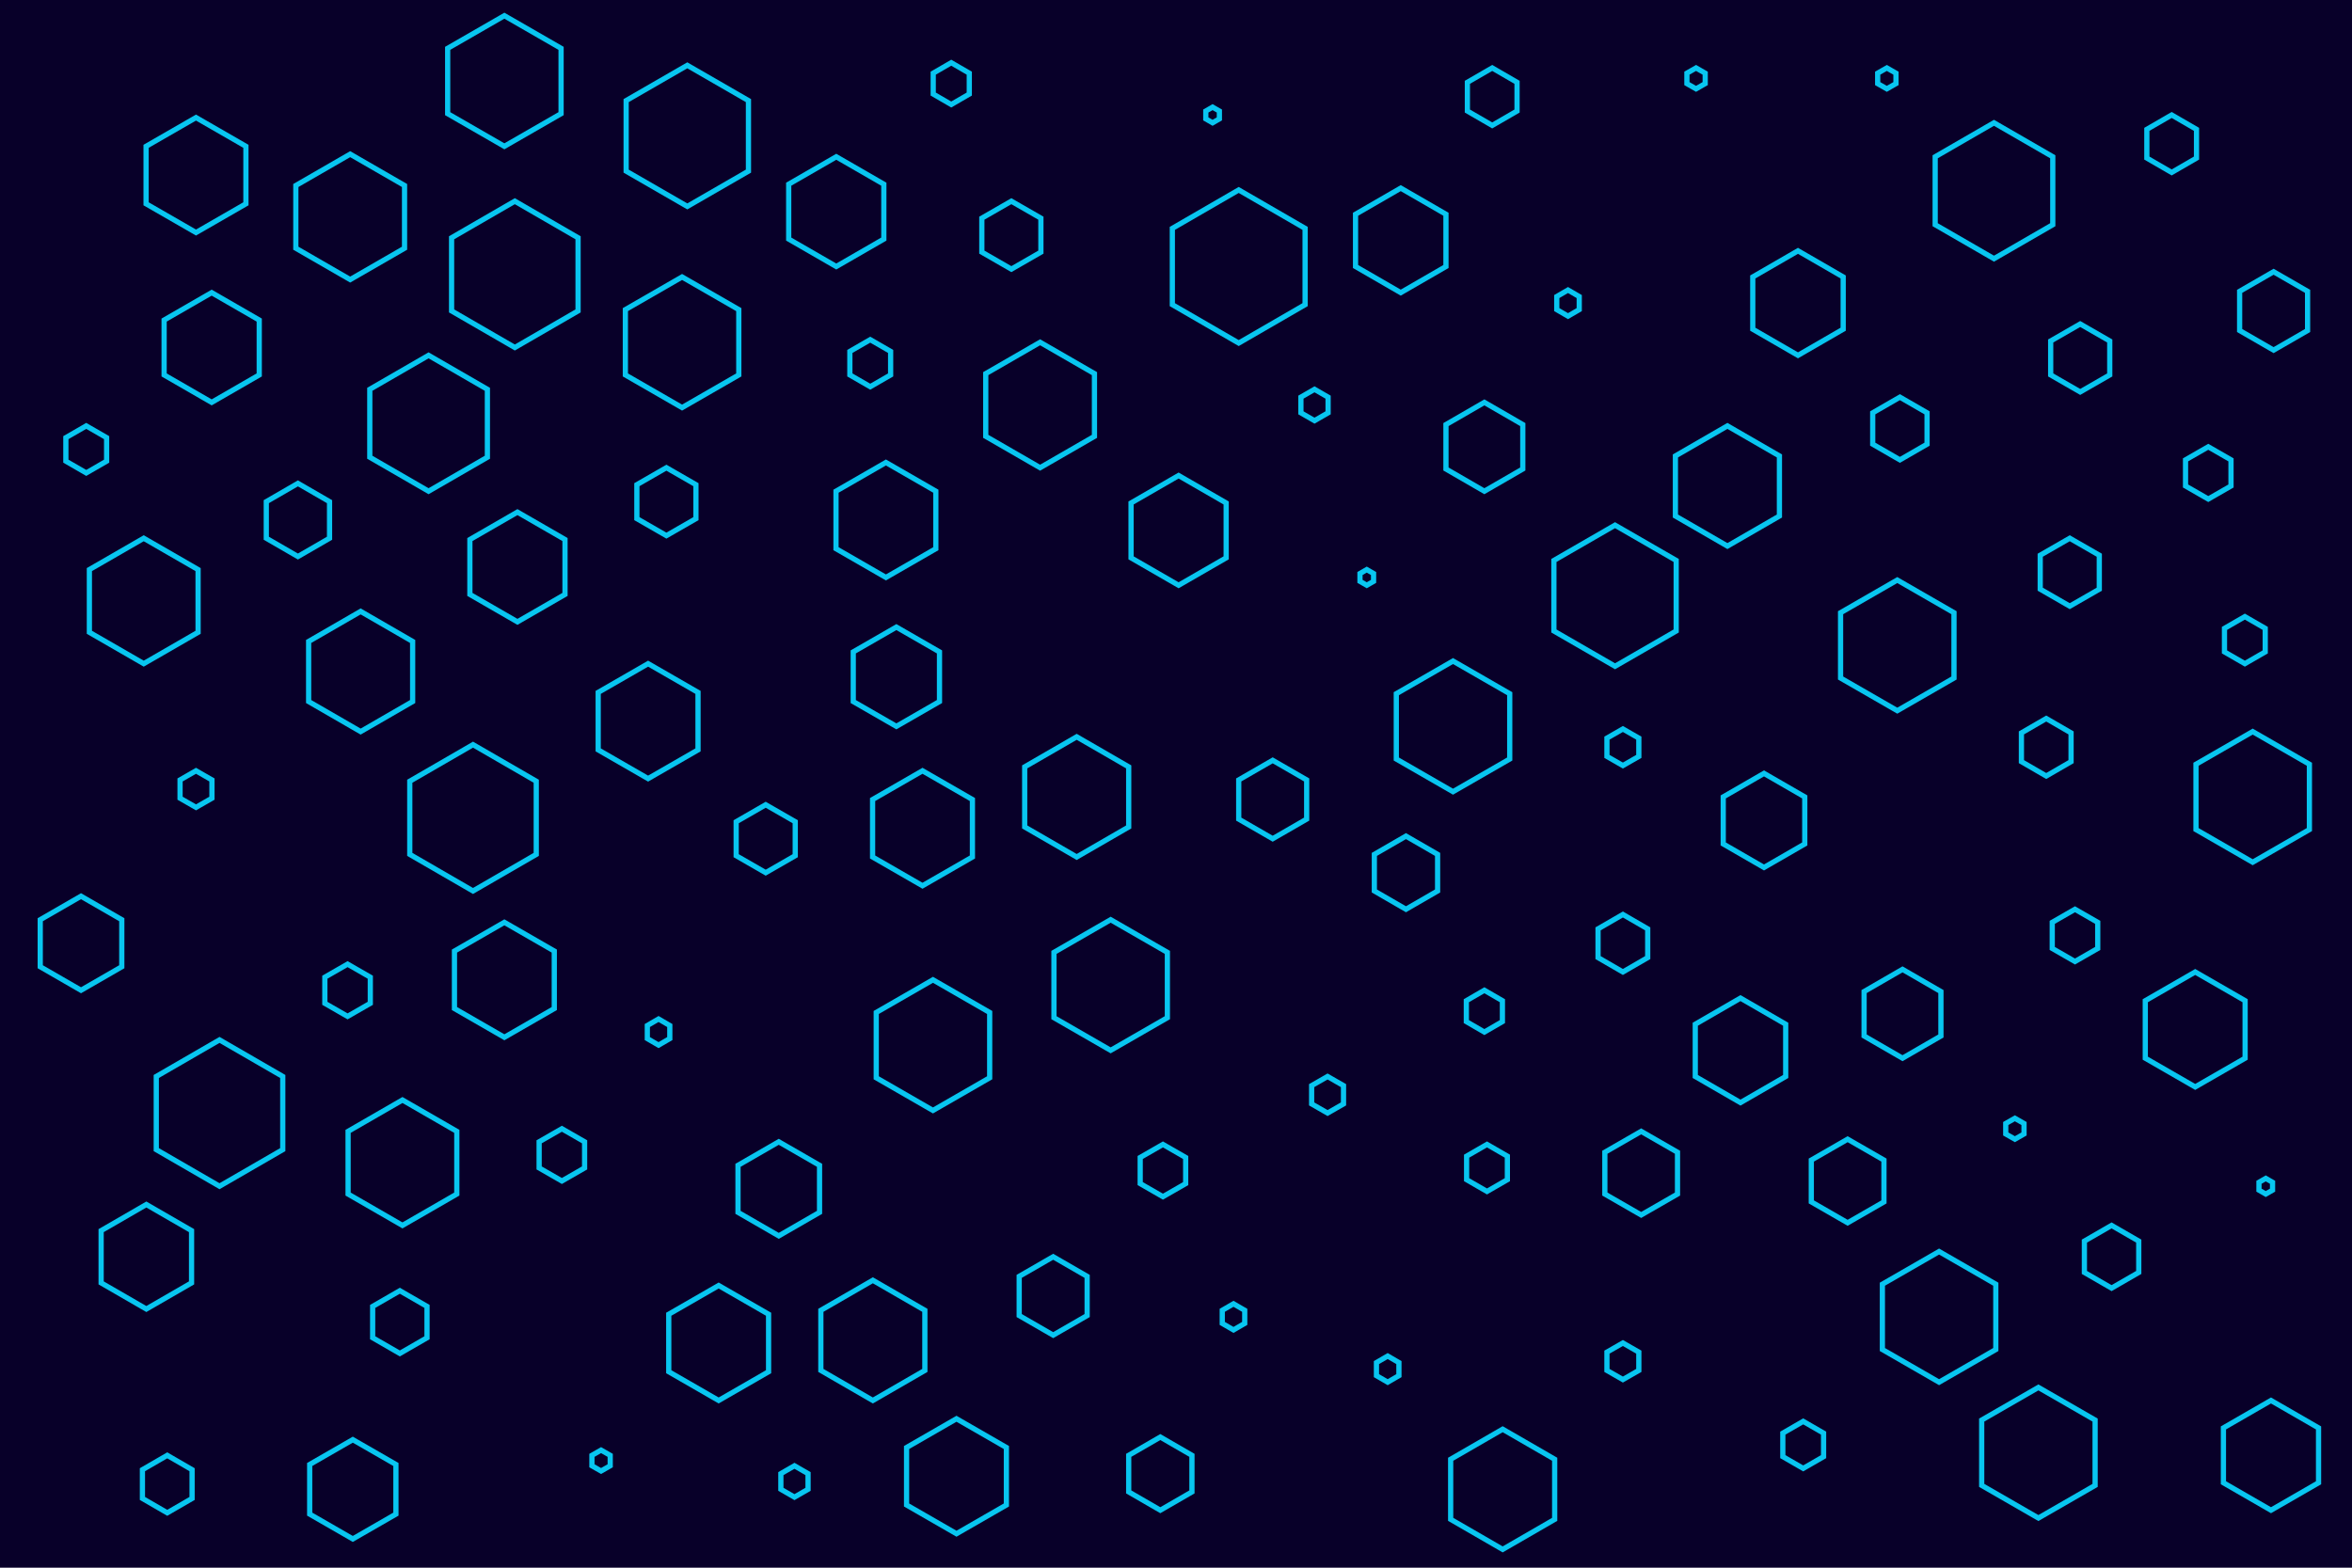 <svg id="visual" viewBox="0 0 900 600" width="900" height="600" xmlns="http://www.w3.org/2000/svg" xmlns:xlink="http://www.w3.org/1999/xlink" version="1.1"><rect width="900" height="600" fill="#080029"></rect><g><g transform="translate(474 102)"><path d="M0 -29.3L25.4 -14.6L25.4 14.6L0 29.3L-25.4 14.6L-25.4 -14.6Z" fill="none" stroke="#08c6f0" stroke-width="2"></path></g><g transform="translate(531 524)"><path d="M0 -5L4.3 -2.5L4.3 2.5L0 5L-4.3 2.5L-4.3 -2.5Z" fill="none" stroke="#08c6f0" stroke-width="2"></path></g><g transform="translate(84 426)"><path d="M0 -28L24.2 -14L24.2 14L0 28L-24.2 14L-24.2 -14Z" stroke="#08c6f0" fill="none" stroke-width="2"></path></g><g transform="translate(571 37)"><path d="M0 -11L9.5 -5.5L9.5 5.5L0 11L-9.5 5.5L-9.5 -5.5Z" stroke="#08c6f0" fill="none" stroke-width="2"></path></g><g transform="translate(568 171)"><path d="M0 -17L14.7 -8.5L14.7 8.5L0 17L-14.7 8.5L-14.7 -8.5Z" stroke="#08c6f0" fill="none" stroke-width="2"></path></g><g transform="translate(728 388)"><path d="M0 -17L14.7 -8.5L14.7 8.5L0 17L-14.7 8.5L-14.7 -8.5Z" stroke="#08c6f0" fill="none" stroke-width="2"></path></g><g transform="translate(487 306)"><path d="M0 -15L13 -7.5L13 7.5L0 15L-13 7.5L-13 -7.5Z" stroke="#08c6f0" fill="none" stroke-width="2"></path></g><g transform="translate(333 139)"><path d="M0 -9L7.8 -4.5L7.8 4.5L0 9L-7.8 4.5L-7.8 -4.5Z" stroke="#08c6f0" fill="none" stroke-width="2"></path></g><g transform="translate(600 116)"><path d="M0 -5L4.3 -2.5L4.3 2.5L0 5L-4.3 2.5L-4.3 -2.5Z" stroke="#08c6f0" fill="none" stroke-width="2"></path></g><g transform="translate(621 521)"><path d="M0 -7L6.1 -3.5L6.1 3.5L0 7L-6.1 3.5L-6.1 -3.5Z" stroke="#08c6f0" fill="none" stroke-width="2"></path></g><g transform="translate(690 553)"><path d="M0 -9L7.8 -4.5L7.8 4.5L0 9L-7.8 4.5L-7.8 -4.5Z" stroke="#08c6f0" fill="none" stroke-width="2"></path></g><g transform="translate(831 55)"><path d="M0 -11L9.5 -5.5L9.5 5.5L0 11L-9.5 5.5L-9.5 -5.5Z" stroke="#08c6f0" fill="none" stroke-width="2"></path></g><g transform="translate(451 203)"><path d="M0 -21L18.2 -10.5L18.2 10.5L0 21L-18.2 10.5L-18.2 -10.5Z" stroke="#08c6f0" fill="none" stroke-width="2"></path></g><g transform="translate(275 514)"><path d="M0 -22L19.1 -11L19.1 11L0 22L-19.1 11L-19.1 -11Z" stroke="#08c6f0" fill="none" stroke-width="2"></path></g><g transform="translate(181 313)"><path d="M0 -28L24.2 -14L24.2 14L0 28L-24.2 14L-24.2 -14Z" stroke="#08c6f0" fill="none" stroke-width="2"></path></g><g transform="translate(339 199)"><path d="M0 -22L19.1 -11L19.1 11L0 22L-19.1 11L-19.1 -11Z" stroke="#08c6f0" fill="none" stroke-width="2"></path></g><g transform="translate(198 217)"><path d="M0 -21L18.2 -10.5L18.2 10.5L0 21L-18.2 10.5L-18.2 -10.5Z" stroke="#08c6f0" fill="none" stroke-width="2"></path></g><g transform="translate(364 32)"><path d="M0 -8L6.9 -4L6.9 4L0 8L-6.9 4L-6.9 -4Z" stroke="#08c6f0" fill="none" stroke-width="2"></path></g><g transform="translate(255 192)"><path d="M0 -13L11.3 -6.5L11.3 6.5L0 13L-11.3 6.5L-11.3 -6.5Z" stroke="#08c6f0" fill="none" stroke-width="2"></path></g><g transform="translate(138 257)"><path d="M0 -23L19.9 -11.5L19.9 11.5L0 23L-19.9 11.5L-19.9 -11.5Z" stroke="#08c6f0" fill="none" stroke-width="2"></path></g><g transform="translate(412 305)"><path d="M0 -23L19.9 -11.5L19.9 11.5L0 23L-19.9 11.5L-19.9 -11.5Z" stroke="#08c6f0" fill="none" stroke-width="2"></path></g><g transform="translate(621 361)"><path d="M0 -11L9.5 -5.5L9.5 5.5L0 11L-9.5 5.5L-9.5 -5.5Z" stroke="#08c6f0" fill="none" stroke-width="2"></path></g><g transform="translate(792 219)"><path d="M0 -13L11.3 -6.5L11.3 6.5L0 13L-11.3 6.5L-11.3 -6.5Z" stroke="#08c6f0" fill="none" stroke-width="2"></path></g><g transform="translate(862 305)"><path d="M0 -25L21.7 -12.5L21.7 12.5L0 25L-21.7 12.5L-21.7 -12.5Z" stroke="#08c6f0" fill="none" stroke-width="2"></path></g><g transform="translate(64 568)"><path d="M0 -11L9.5 -5.5L9.5 5.5L0 11L-9.5 5.5L-9.5 -5.5Z" stroke="#08c6f0" fill="none" stroke-width="2"></path></g><g transform="translate(133 379)"><path d="M0 -10L8.7 -5L8.7 5L0 10L-8.7 5L-8.7 -5Z" stroke="#08c6f0" fill="none" stroke-width="2"></path></g><g transform="translate(688 116)"><path d="M0 -20L17.3 -10L17.3 10L0 20L-17.3 10L-17.3 -10Z" stroke="#08c6f0" fill="none" stroke-width="2"></path></g><g transform="translate(707 452)"><path d="M0 -16L13.9 -8L13.9 8L0 16L-13.9 8L-13.9 -8Z" stroke="#08c6f0" fill="none" stroke-width="2"></path></g><g transform="translate(628 449)"><path d="M0 -16L13.9 -8L13.9 8L0 16L-13.9 8L-13.9 -8Z" stroke="#08c6f0" fill="none" stroke-width="2"></path></g><g transform="translate(675 314)"><path d="M0 -18L15.6 -9L15.6 9L0 18L-15.6 9L-15.6 -9Z" stroke="#08c6f0" fill="none" stroke-width="2"></path></g><g transform="translate(343 259)"><path d="M0 -19L16.5 -9.5L16.5 9.5L0 19L-16.5 9.5L-16.5 -9.5Z" stroke="#08c6f0" fill="none" stroke-width="2"></path></g><g transform="translate(796 137)"><path d="M0 -13L11.3 -6.5L11.3 6.5L0 13L-11.3 6.5L-11.3 -6.5Z" stroke="#08c6f0" fill="none" stroke-width="2"></path></g><g transform="translate(403 496)"><path d="M0 -15L13 -7.5L13 7.5L0 15L-13 7.5L-13 -7.5Z" stroke="#08c6f0" fill="none" stroke-width="2"></path></g><g transform="translate(153 506)"><path d="M0 -12L10.4 -6L10.4 6L0 12L-10.4 6L-10.4 -6Z" stroke="#08c6f0" fill="none" stroke-width="2"></path></g><g transform="translate(464 44)"><path d="M0 -3L2.6 -1.5L2.6 1.5L0 3L-2.6 1.5L-2.6 -1.5Z" stroke="#08c6f0" fill="none" stroke-width="2"></path></g><g transform="translate(215 442)"><path d="M0 -10L8.7 -5L8.7 5L0 10L-8.7 5L-8.7 -5Z" stroke="#08c6f0" fill="none" stroke-width="2"></path></g><g transform="translate(425 377)"><path d="M0 -25L21.7 -12.5L21.7 12.5L0 25L-21.7 12.5L-21.7 -12.5Z" stroke="#08c6f0" fill="none" stroke-width="2"></path></g><g transform="translate(808 481)"><path d="M0 -12L10.4 -6L10.4 6L0 12L-10.4 6L-10.4 -6Z" stroke="#08c6f0" fill="none" stroke-width="2"></path></g><g transform="translate(726 247)"><path d="M0 -25L21.7 -12.5L21.7 12.5L0 25L-21.7 12.5L-21.7 -12.5Z" stroke="#08c6f0" fill="none" stroke-width="2"></path></g><g transform="translate(366 565)"><path d="M0 -22L19.1 -11L19.1 11L0 22L-19.1 11L-19.1 -11Z" stroke="#08c6f0" fill="none" stroke-width="2"></path></g><g transform="translate(197 105)"><path d="M0 -28L24.2 -14L24.2 14L0 28L-24.2 14L-24.2 -14Z" stroke="#08c6f0" fill="none" stroke-width="2"></path></g><g transform="translate(840 394)"><path d="M0 -22L19.1 -11L19.1 11L0 22L-19.1 11L-19.1 -11Z" stroke="#08c6f0" fill="none" stroke-width="2"></path></g><g transform="translate(568 387)"><path d="M0 -8L6.9 -4L6.9 4L0 8L-6.9 4L-6.9 -4Z" stroke="#08c6f0" fill="none" stroke-width="2"></path></g><g transform="translate(398 155)"><path d="M0 -24L20.8 -12L20.8 12L0 24L-20.8 12L-20.8 -12Z" stroke="#08c6f0" fill="none" stroke-width="2"></path></g><g transform="translate(763 73)"><path d="M0 -26L22.5 -13L22.5 13L0 26L-22.5 13L-22.5 -13Z" stroke="#08c6f0" fill="none" stroke-width="2"></path></g><g transform="translate(661 186)"><path d="M0 -23L19.9 -11.5L19.9 11.5L0 23L-19.9 11.5L-19.9 -11.5Z" stroke="#08c6f0" fill="none" stroke-width="2"></path></g><g transform="translate(556 278)"><path d="M0 -25L21.7 -12.5L21.7 12.5L0 25L-21.7 12.5L-21.7 -12.5Z" stroke="#08c6f0" fill="none" stroke-width="2"></path></g><g transform="translate(75 302)"><path d="M0 -7L6.1 -3.5L6.1 3.5L0 7L-6.1 3.5L-6.1 -3.5Z" stroke="#08c6f0" fill="none" stroke-width="2"></path></g><g transform="translate(193 31)"><path d="M0 -25L21.7 -12.5L21.7 12.5L0 25L-21.7 12.5L-21.7 -12.5Z" stroke="#08c6f0" fill="none" stroke-width="2"></path></g><g transform="translate(357 400)"><path d="M0 -25L21.7 -12.5L21.7 12.5L0 25L-21.7 12.5L-21.7 -12.5Z" stroke="#08c6f0" fill="none" stroke-width="2"></path></g><g transform="translate(845 181)"><path d="M0 -10L8.7 -5L8.7 5L0 10L-8.7 5L-8.7 -5Z" stroke="#08c6f0" fill="none" stroke-width="2"></path></g><g transform="translate(727 164)"><path d="M0 -12L10.4 -6L10.4 6L0 12L-10.4 6L-10.4 -6Z" stroke="#08c6f0" fill="none" stroke-width="2"></path></g><g transform="translate(780 556)"><path d="M0 -25L21.7 -12.5L21.7 12.5L0 25L-21.7 12.5L-21.7 -12.5Z" stroke="#08c6f0" fill="none" stroke-width="2"></path></g><g transform="translate(869 557)"><path d="M0 -21L18.2 -10.5L18.2 10.5L0 21L-18.2 10.5L-18.2 -10.5Z" stroke="#08c6f0" fill="none" stroke-width="2"></path></g><g transform="translate(81 133)"><path d="M0 -21L18.2 -10.5L18.2 10.5L0 21L-18.2 10.5L-18.2 -10.5Z" stroke="#08c6f0" fill="none" stroke-width="2"></path></g><g transform="translate(508 419)"><path d="M0 -7L6.1 -3.5L6.1 3.5L0 7L-6.1 3.5L-6.1 -3.5Z" stroke="#08c6f0" fill="none" stroke-width="2"></path></g><g transform="translate(55 230)"><path d="M0 -24L20.8 -12L20.8 12L0 24L-20.8 12L-20.8 -12Z" stroke="#08c6f0" fill="none" stroke-width="2"></path></g><g transform="translate(649 30)"><path d="M0 -4L3.5 -2L3.5 2L0 4L-3.5 2L-3.5 -2Z" stroke="#08c6f0" fill="none" stroke-width="2"></path></g><g transform="translate(444 564)"><path d="M0 -14L12.1 -7L12.1 7L0 14L-12.1 7L-12.1 -7Z" stroke="#08c6f0" fill="none" stroke-width="2"></path></g><g transform="translate(293 321)"><path d="M0 -13L11.3 -6.5L11.3 6.5L0 13L-11.3 6.5L-11.3 -6.5Z" stroke="#08c6f0" fill="none" stroke-width="2"></path></g><g transform="translate(56 481)"><path d="M0 -20L17.3 -10L17.3 10L0 20L-17.3 10L-17.3 -10Z" stroke="#08c6f0" fill="none" stroke-width="2"></path></g><g transform="translate(870 119)"><path d="M0 -15L13 -7.5L13 7.5L0 15L-13 7.5L-13 -7.5Z" stroke="#08c6f0" fill="none" stroke-width="2"></path></g><g transform="translate(618 228)"><path d="M0 -27L23.4 -13.5L23.4 13.5L0 27L-23.4 13.5L-23.4 -13.5Z" stroke="#08c6f0" fill="none" stroke-width="2"></path></g><g transform="translate(252 395)"><path d="M0 -5L4.3 -2.5L4.3 2.5L0 5L-4.3 2.5L-4.3 -2.5Z" stroke="#08c6f0" fill="none" stroke-width="2"></path></g><g transform="translate(230 559)"><path d="M0 -4L3.5 -2L3.5 2L0 4L-3.5 2L-3.5 -2Z" stroke="#08c6f0" fill="none" stroke-width="2"></path></g><g transform="translate(75 67)"><path d="M0 -22L19.1 -11L19.1 11L0 22L-19.1 11L-19.1 -11Z" stroke="#08c6f0" fill="none" stroke-width="2"></path></g><g transform="translate(783 286)"><path d="M0 -11L9.5 -5.5L9.5 5.5L0 11L-9.5 5.5L-9.5 -5.5Z" stroke="#08c6f0" fill="none" stroke-width="2"></path></g><g transform="translate(263 52)"><path d="M0 -27L23.4 -13.5L23.4 13.5L0 27L-23.4 13.5L-23.4 -13.5Z" stroke="#08c6f0" fill="none" stroke-width="2"></path></g><g transform="translate(298 455)"><path d="M0 -18L15.6 -9L15.6 9L0 18L-15.6 9L-15.6 -9Z" stroke="#08c6f0" fill="none" stroke-width="2"></path></g><g transform="translate(134 83)"><path d="M0 -24L20.8 -12L20.8 12L0 24L-20.8 12L-20.8 -12Z" stroke="#08c6f0" fill="none" stroke-width="2"></path></g><g transform="translate(503 155)"><path d="M0 -6L5.2 -3L5.2 3L0 6L-5.2 3L-5.2 -3Z" stroke="#08c6f0" fill="none" stroke-width="2"></path></g><g transform="translate(248 276)"><path d="M0 -22L19.1 -11L19.1 11L0 22L-19.1 11L-19.1 -11Z" stroke="#08c6f0" fill="none" stroke-width="2"></path></g><g transform="translate(794 358)"><path d="M0 -10L8.7 -5L8.7 5L0 10L-8.7 5L-8.7 -5Z" stroke="#08c6f0" fill="none" stroke-width="2"></path></g><g transform="translate(472 504)"><path d="M0 -5L4.3 -2.5L4.3 2.5L0 5L-4.3 2.5L-4.3 -2.5Z" stroke="#08c6f0" fill="none" stroke-width="2"></path></g><g transform="translate(135 570)"><path d="M0 -19L16.5 -9.5L16.5 9.5L0 19L-16.5 9.5L-16.5 -9.5Z" stroke="#08c6f0" fill="none" stroke-width="2"></path></g><g transform="translate(304 567)"><path d="M0 -6L5.2 -3L5.2 3L0 6L-5.2 3L-5.2 -3Z" stroke="#08c6f0" fill="none" stroke-width="2"></path></g><g transform="translate(164 162)"><path d="M0 -26L22.5 -13L22.5 13L0 26L-22.5 13L-22.5 -13Z" stroke="#08c6f0" fill="none" stroke-width="2"></path></g><g transform="translate(261 131)"><path d="M0 -25L21.7 -12.5L21.7 12.5L0 25L-21.7 12.5L-21.7 -12.5Z" stroke="#08c6f0" fill="none" stroke-width="2"></path></g><g transform="translate(445 448)"><path d="M0 -10L8.7 -5L8.7 5L0 10L-8.7 5L-8.7 -5Z" stroke="#08c6f0" fill="none" stroke-width="2"></path></g><g transform="translate(387 90)"><path d="M0 -13L11.3 -6.5L11.3 6.5L0 13L-11.3 6.5L-11.3 -6.5Z" stroke="#08c6f0" fill="none" stroke-width="2"></path></g><g transform="translate(569 447)"><path d="M0 -9L7.8 -4.5L7.8 4.5L0 9L-7.8 4.5L-7.8 -4.5Z" stroke="#08c6f0" fill="none" stroke-width="2"></path></g><g transform="translate(353 317)"><path d="M0 -22L19.1 -11L19.1 11L0 22L-19.1 11L-19.1 -11Z" stroke="#08c6f0" fill="none" stroke-width="2"></path></g><g transform="translate(771 432)"><path d="M0 -4L3.5 -2L3.5 2L0 4L-3.5 2L-3.5 -2Z" stroke="#08c6f0" fill="none" stroke-width="2"></path></g><g transform="translate(31 361)"><path d="M0 -18L15.6 -9L15.6 9L0 18L-15.6 9L-15.6 -9Z" stroke="#08c6f0" fill="none" stroke-width="2"></path></g><g transform="translate(621 286)"><path d="M0 -7L6.1 -3.5L6.1 3.5L0 7L-6.1 3.5L-6.1 -3.5Z" stroke="#08c6f0" fill="none" stroke-width="2"></path></g><g transform="translate(114 199)"><path d="M0 -14L12.1 -7L12.1 7L0 14L-12.1 7L-12.1 -7Z" stroke="#08c6f0" fill="none" stroke-width="2"></path></g><g transform="translate(867 454)"><path d="M0 -3L2.6 -1.5L2.6 1.5L0 3L-2.6 1.5L-2.6 -1.5Z" stroke="#08c6f0" fill="none" stroke-width="2"></path></g><g transform="translate(722 30)"><path d="M0 -4L3.5 -2L3.5 2L0 4L-3.5 2L-3.5 -2Z" stroke="#08c6f0" fill="none" stroke-width="2"></path></g><g transform="translate(538 334)"><path d="M0 -14L12.1 -7L12.1 7L0 14L-12.1 7L-12.1 -7Z" stroke="#08c6f0" fill="none" stroke-width="2"></path></g><g transform="translate(575 570)"><path d="M0 -23L19.9 -11.5L19.9 11.5L0 23L-19.9 11.5L-19.9 -11.5Z" stroke="#08c6f0" fill="none" stroke-width="2"></path></g><g transform="translate(334 513)"><path d="M0 -23L19.9 -11.5L19.9 11.5L0 23L-19.9 11.5L-19.9 -11.5Z" stroke="#08c6f0" fill="none" stroke-width="2"></path></g><g transform="translate(154 445)"><path d="M0 -24L20.8 -12L20.8 12L0 24L-20.8 12L-20.8 -12Z" stroke="#08c6f0" fill="none" stroke-width="2"></path></g><g transform="translate(742 504)"><path d="M0 -25L21.7 -12.5L21.7 12.5L0 25L-21.7 12.5L-21.7 -12.5Z" stroke="#08c6f0" fill="none" stroke-width="2"></path></g><g transform="translate(536 92)"><path d="M0 -20L17.3 -10L17.3 10L0 20L-17.3 10L-17.3 -10Z" stroke="#08c6f0" fill="none" stroke-width="2"></path></g><g transform="translate(859 245)"><path d="M0 -9L7.8 -4.5L7.8 4.5L0 9L-7.8 4.5L-7.8 -4.5Z" stroke="#08c6f0" fill="none" stroke-width="2"></path></g><g transform="translate(320 81)"><path d="M0 -21L18.2 -10.5L18.2 10.5L0 21L-18.2 10.5L-18.2 -10.5Z" stroke="#08c6f0" fill="none" stroke-width="2"></path></g><g transform="translate(193 375)"><path d="M0 -22L19.1 -11L19.1 11L0 22L-19.1 11L-19.1 -11Z" stroke="#08c6f0" fill="none" stroke-width="2"></path></g><g transform="translate(666 402)"><path d="M0 -20L17.3 -10L17.3 10L0 20L-17.3 10L-17.3 -10Z" stroke="#08c6f0" fill="none" stroke-width="2"></path></g><g transform="translate(523 221)"><path d="M0 -3L2.6 -1.5L2.6 1.5L0 3L-2.6 1.5L-2.6 -1.5Z" stroke="#08c6f0" fill="none" stroke-width="2"></path></g><g transform="translate(33 172)"><path d="M0 -9L7.8 -4.5L7.8 4.5L0 9L-7.8 4.5L-7.8 -4.5Z" stroke="#08c6f0" fill="none" stroke-width="2"></path></g></g></svg>
